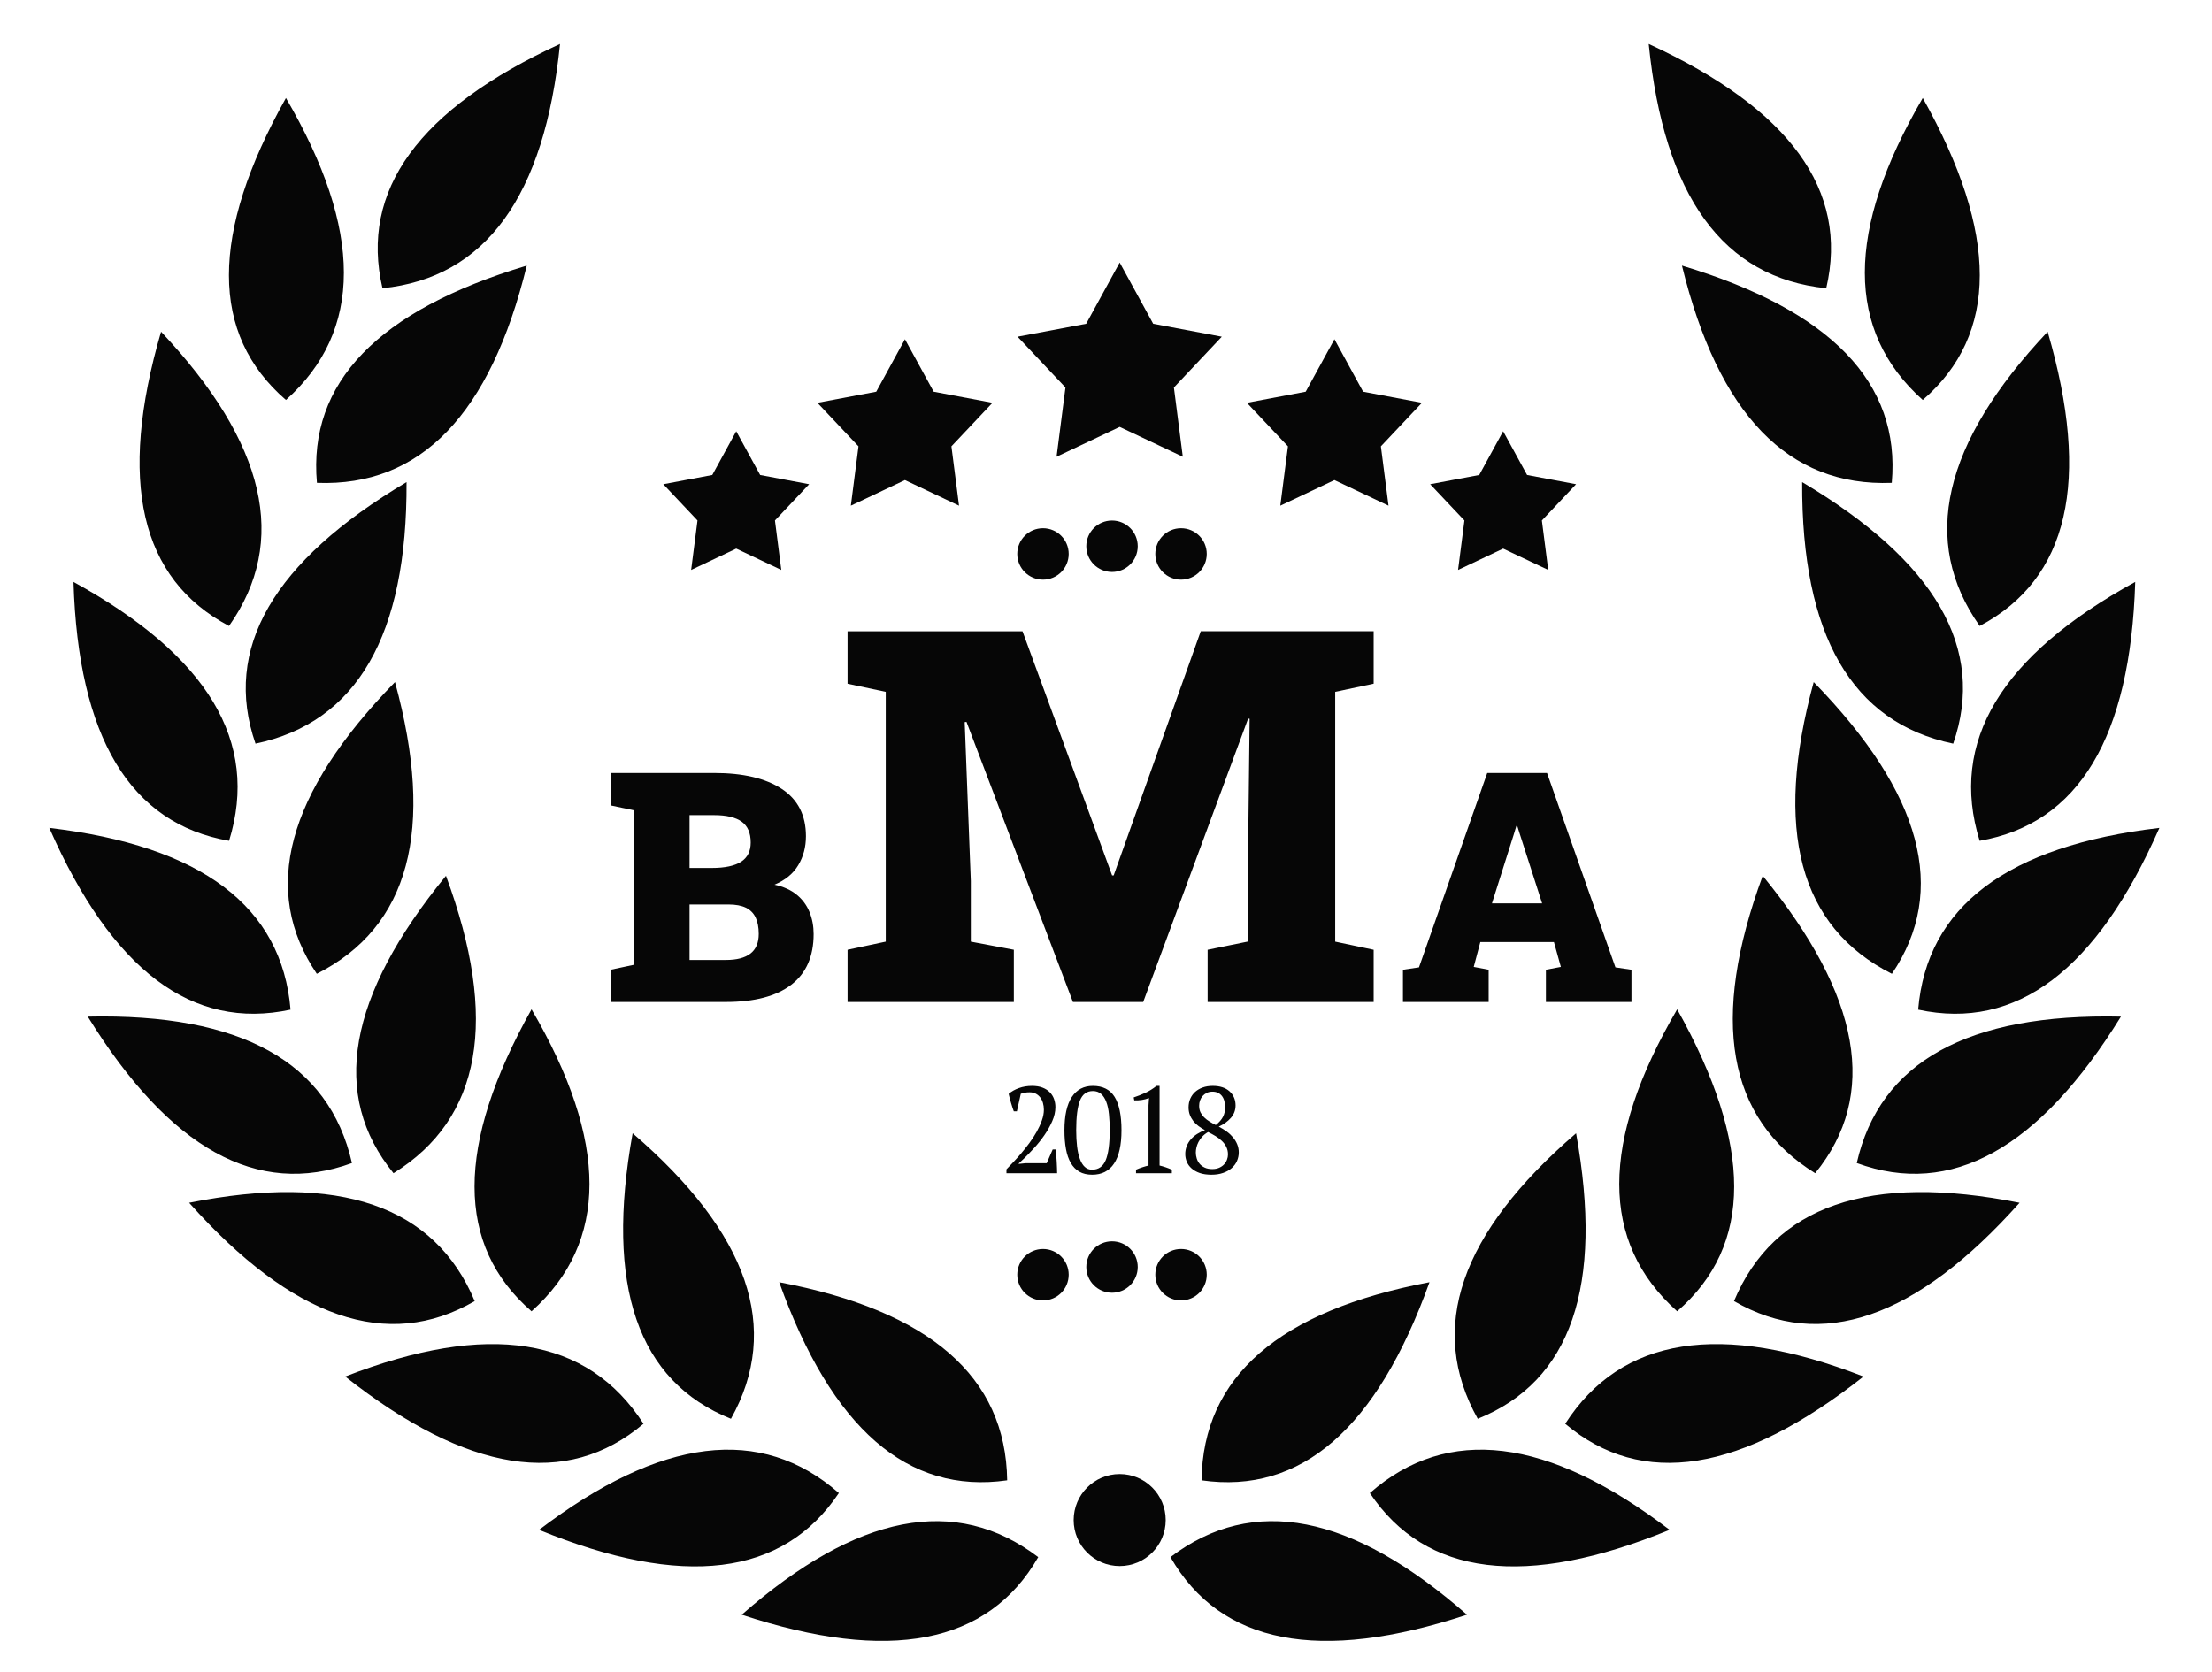 <svg xmlns="http://www.w3.org/2000/svg" width="86" height="65" viewBox="0 0 86 65">
    <g fill="#060606" fill-rule="evenodd">
        <g>
            <path d="M17.89 6.391L15.436 7.551 15.782 4.859 13.92 2.884 16.587 2.381 17.89 0 19.193 2.381 21.86 2.884 19.998 4.859 20.344 7.551zM26.239 8.459L24.135 9.454 24.432 7.147 22.836 5.454 25.122 5.023 26.239 2.982 27.355 5.023 29.641 5.454 28.045 7.147 28.342 9.454zM32.798 11.124L31.046 11.953 31.293 10.03 29.962 8.62 31.868 8.261 32.798 6.56 33.729 8.261 35.634 8.62 34.304 10.03 34.551 11.953zM2.982 11.124L1.229 11.953 1.476 10.03.146 8.62 2.051 8.261 2.982 6.56 3.912 8.261 5.817 8.62 4.487 10.03 4.734 11.953zM9.541 8.459L7.438 9.454 7.735 7.147 6.138 5.454 8.425 5.023 9.541 2.982 10.658 5.023 12.944 5.454 11.348 7.147 11.644 9.454z" transform="translate(25.642 10.209)"/>
        </g>
        <g transform="translate(39.954 20.347)">
            <circle cx="3.28" cy=".894" r="1"/>
            <circle cx="5.963" cy="1.193" r="1"/>
            <circle cx=".596" cy="1.193" r="1"/>
        </g>
        <g transform="translate(39.954 48.374)">
            <circle cx="3.28" cy=".894" r="1"/>
            <circle cx="5.963" cy="1.193" r="1"/>
            <circle cx=".596" cy="1.193" r="1"/>
        </g>
        <circle cx="43.532" cy="59.108" r="1.789"/>
        <path fill-rule="nonzero" d="M28.221 38.961c1.109 0 1.955-.222 2.538-.666.583-.445.874-1.103.874-1.975 0-.306-.053-.59-.159-.853-.106-.263-.271-.488-.495-.673-.224-.185-.514-.317-.869-.394.416-.172.724-.423.924-.756.2-.332.3-.708.3-1.128 0-.815-.314-1.429-.942-1.84-.628-.412-1.502-.618-2.623-.618h-4.03v1.26l.923.195v5.999l-.923.196v1.253h4.482zm-.544-5.21h-.868v-2.054h.96c.476 0 .832.085 1.067.254.234.169.351.439.351.81 0 .338-.125.588-.376.749-.25.16-.629.241-1.134.241zm.544 3.578h-1.412V35.17h1.516c.277 0 .501.042.673.125.17.084.297.21.379.38.081.169.122.382.122.639 0 .342-.107.597-.321.764-.214.167-.533.25-.957.25zm11.196 1.632v-2.03l-1.673-.316v-2.356l-.238-6.178.07-.01 4.138 10.89h2.732l4.08-11.019.058.01-.079 6.782v1.88l-1.554.318v2.03h6.455v-2.03l-1.495-.317v-9.712l1.495-.317v-2.04h-6.722l-3.386 9.495h-.06l-3.484-9.494h-6.802v2.04l1.485.316v9.712l-1.485.317v2.03h6.465zm18.46 0v-1.253l-.58-.11.256-.967h2.862l.269.967-.581.11v1.253h3.326v-1.253l-.623-.092-2.66-7.558h-2.324l-2.654 7.558-.623.092v1.253h3.332zm2.08-3.834h-1.952l.844-2.666.104-.342h.037l.098.312.868 2.696zM41.1 45.622c0-.058-.001-.125-.005-.203l-.011-.243c-.005-.085-.01-.168-.017-.25l-.02-.23h-.119l-.233.535h-.82l-.268.028v-.019l.2-.186c.121-.118.253-.254.396-.41.143-.156.276-.322.399-.499.122-.176.225-.358.307-.546.083-.188.124-.37.124-.549 0-.108-.017-.212-.052-.312-.035-.1-.09-.189-.165-.265-.074-.076-.169-.137-.283-.181-.115-.045-.252-.067-.41-.067-.182 0-.35.028-.506.084-.156.055-.29.13-.401.226.025.111.056.23.093.353.036.124.072.232.107.325h.12l.152-.683c.06-.019.116-.033.167-.043.051-.01.11-.014.177-.014.089 0 .167.018.236.053.068.035.126.083.174.145.048.062.083.134.107.217.024.083.036.17.036.263 0 .133-.026.273-.079.42-.052.146-.12.293-.202.44-.083.149-.178.294-.284.437-.107.143-.214.278-.322.406-.108.127-.213.243-.313.348l-.255.267v.153h1.97zm1.362.057c.375 0 .659-.145.851-.434.193-.29.289-.72.289-1.293 0-.582-.09-1.015-.267-1.3-.178-.285-.46-.427-.845-.427-.356 0-.63.145-.82.434-.191.29-.286.72-.286 1.293 0 .274.02.517.06.73.039.213.102.394.188.541.085.148.197.261.334.34.136.077.302.116.496.116zm-.005-.196c-.111 0-.206-.036-.284-.11-.078-.072-.141-.177-.19-.312-.05-.135-.086-.296-.108-.484-.022-.188-.034-.396-.034-.625 0-.525.049-.91.146-1.157.097-.246.265-.37.503-.37.128 0 .233.037.318.11.084.073.151.177.202.31.051.134.086.294.105.482.02.188.029.396.029.625 0 .525-.052.911-.155 1.16-.104.247-.28.371-.532.371zm3.103.139v-.139c-.08-.035-.16-.066-.239-.093-.08-.027-.159-.05-.238-.069v-3.096h-.12c-.133.108-.278.198-.434.27-.156.071-.307.13-.453.178l.024.115c.102.003.2-.002.296-.017.095-.014.187-.039.276-.074l-.019.282v2.342c-.082.02-.164.042-.245.07-.082.026-.162.057-.241.092v.139h1.393zm1.538.057c.171 0 .323-.023.455-.07.132-.045.243-.108.334-.188.09-.08.16-.171.205-.276.046-.105.07-.217.07-.334 0-.112-.02-.216-.06-.313-.04-.097-.094-.187-.162-.27-.069-.082-.15-.158-.246-.228-.095-.07-.199-.134-.31-.191.194-.09.351-.203.472-.341.121-.139.181-.3.181-.484 0-.223-.078-.405-.233-.547-.156-.141-.374-.212-.654-.212-.143 0-.273.02-.389.062-.116.041-.214.099-.296.172-.08.073-.143.16-.188.262-.044.102-.067.215-.067.339 0 .108.017.206.05.293.034.088.08.168.136.241.058.073.125.139.203.196.078.057.161.11.25.157-.11.038-.213.088-.307.148s-.175.13-.243.208c-.069.078-.122.165-.16.262-.038.097-.058.2-.058.308 0 .105.02.206.06.303.04.097.102.183.186.257.084.075.19.135.317.18.128.044.279.066.454.066zm.171-1.932c-.082-.041-.163-.086-.24-.134-.078-.047-.148-.1-.208-.16-.06-.058-.109-.124-.146-.197-.036-.074-.054-.16-.054-.258 0-.07.01-.138.033-.203.022-.065.056-.123.1-.174.045-.05.099-.092.162-.124.064-.032.139-.048.225-.048.152 0 .272.054.36.16.087.107.13.258.13.456 0 .13-.026.25-.08.357-.054.109-.148.217-.282.325zm-.133 1.713c-.118 0-.217-.02-.298-.058-.082-.038-.147-.087-.198-.148-.051-.06-.089-.13-.112-.207-.024-.078-.036-.155-.036-.231 0-.06.008-.126.024-.196.015-.07.042-.14.078-.212.037-.072.085-.141.146-.208.06-.067.137-.127.229-.181.098.048.195.1.288.157.094.057.177.12.248.189.072.068.13.146.172.233.043.088.065.186.065.294 0 .067-.013.134-.039.203-.025.068-.063.13-.114.183-.05.054-.115.098-.19.131-.077.034-.165.05-.263.05z"/>
        <g>
            <path d="M30.03 15.553c2.955-2.555 2.955-6.47 0-11.743-3.003 5.145-3.003 9.06 0 11.743zM32.243 24.341c3.455-1.825 4.335-5.639 2.642-11.442-4.083 4.338-4.964 8.152-2.642 11.442zM32.241 32.695c3.85-.668 5.866-4.024 6.049-10.066-5.224 2.864-7.24 6.22-6.049 10.066zM29.851 39.26c3.82.822 6.946-1.534 9.379-7.067-5.916.698-9.042 3.054-9.379 7.067zM27.464 45.225c3.668 1.345 7.091-.553 10.27-5.694-5.955-.132-9.379 1.766-10.27 5.694zM22.69 50.593c3.379 1.962 7.08.688 11.104-3.823-5.842-1.164-9.544.11-11.103 3.823zM16.128 55.364c2.986 2.52 6.852 1.907 11.598-1.837-5.551-2.16-9.417-1.548-11.598 1.837zM8.533 58.058c2.176 3.244 6.061 3.721 11.655 1.431-4.74-3.607-8.626-4.084-11.655-1.431zM.781 60.549c1.945 3.388 5.787 4.135 11.528 2.24C7.83 58.86 3.989 58.113.78 60.55zM1.989 57.563c3.867.554 6.822-2.014 8.863-7.704-5.853 1.109-8.808 3.677-8.863 7.704zM12.728 55.17c3.626-1.454 4.9-5.155 3.823-11.103-4.514 3.887-5.788 7.588-3.823 11.103zM20.481 50.99c2.955-2.556 2.955-6.47 0-11.743-3.002 5.145-3.002 9.06 0 11.743zM25.848 45.62c2.466-3.03 1.787-6.885-2.04-11.565-2.063 5.588-1.383 9.443 2.04 11.565zM28.83 37.866c2.192-3.233 1.18-7.014-3.04-11.343-1.569 5.747-.556 9.528 3.04 11.343zM31.213 28.917c1.281-3.691-.676-7.081-5.872-10.17-.028 5.957 1.93 9.347 5.872 10.17zM28.825 18.776c.35-3.892-2.369-6.707-8.158-8.448 1.414 5.787 4.134 8.603 8.158 8.448zM26.277 11.208c.889-3.805-1.412-6.972-6.902-9.5.595 5.927 2.895 9.093 6.902 9.5z" transform="translate(44.725)"/>
        </g>
        <g>
            <path d="M30.03 15.553c2.955-2.555 2.955-6.47 0-11.743-3.003 5.145-3.003 9.06 0 11.743zM32.243 24.341c3.455-1.825 4.335-5.639 2.642-11.442-4.083 4.338-4.964 8.152-2.642 11.442zM32.241 32.695c3.85-.668 5.866-4.024 6.049-10.066-5.224 2.864-7.24 6.22-6.049 10.066zM29.851 39.26c3.82.822 6.946-1.534 9.379-7.067-5.916.698-9.042 3.054-9.379 7.067zM27.464 45.225c3.668 1.345 7.091-.553 10.27-5.694-5.955-.132-9.379 1.766-10.27 5.694zM22.69 50.593c3.379 1.962 7.08.688 11.104-3.823-5.842-1.164-9.544.11-11.103 3.823zM16.128 55.364c2.986 2.52 6.852 1.907 11.598-1.837-5.551-2.16-9.417-1.548-11.598 1.837zM8.533 58.058c2.176 3.244 6.061 3.721 11.655 1.431-4.74-3.607-8.626-4.084-11.655-1.431zM.781 60.549c1.945 3.388 5.787 4.135 11.528 2.24C7.83 58.86 3.989 58.113.78 60.55zM1.989 57.563c3.867.554 6.822-2.014 8.863-7.704-5.853 1.109-8.808 3.677-8.863 7.704zM12.728 55.17c3.626-1.454 4.9-5.155 3.823-11.103-4.514 3.887-5.788 7.588-3.823 11.103zM20.481 50.99c2.955-2.556 2.955-6.47 0-11.743-3.002 5.145-3.002 9.06 0 11.743zM25.848 45.62c2.466-3.03 1.787-6.885-2.04-11.565-2.063 5.588-1.383 9.443 2.04 11.565zM28.83 37.866c2.192-3.233 1.18-7.014-3.04-11.343-1.569 5.747-.556 9.528 3.04 11.343zM31.213 28.917c1.281-3.691-.676-7.081-5.872-10.17-.028 5.957 1.93 9.347 5.872 10.17zM28.825 18.776c.35-3.892-2.369-6.707-8.158-8.448 1.414 5.787 4.134 8.603 8.158 8.448zM26.277 11.208c.889-3.805-1.412-6.972-6.902-9.5.595 5.927 2.895 9.093 6.902 9.5z" transform="matrix(-1 0 0 1 41.147 0)"/>
        </g>
    </g>
</svg>
